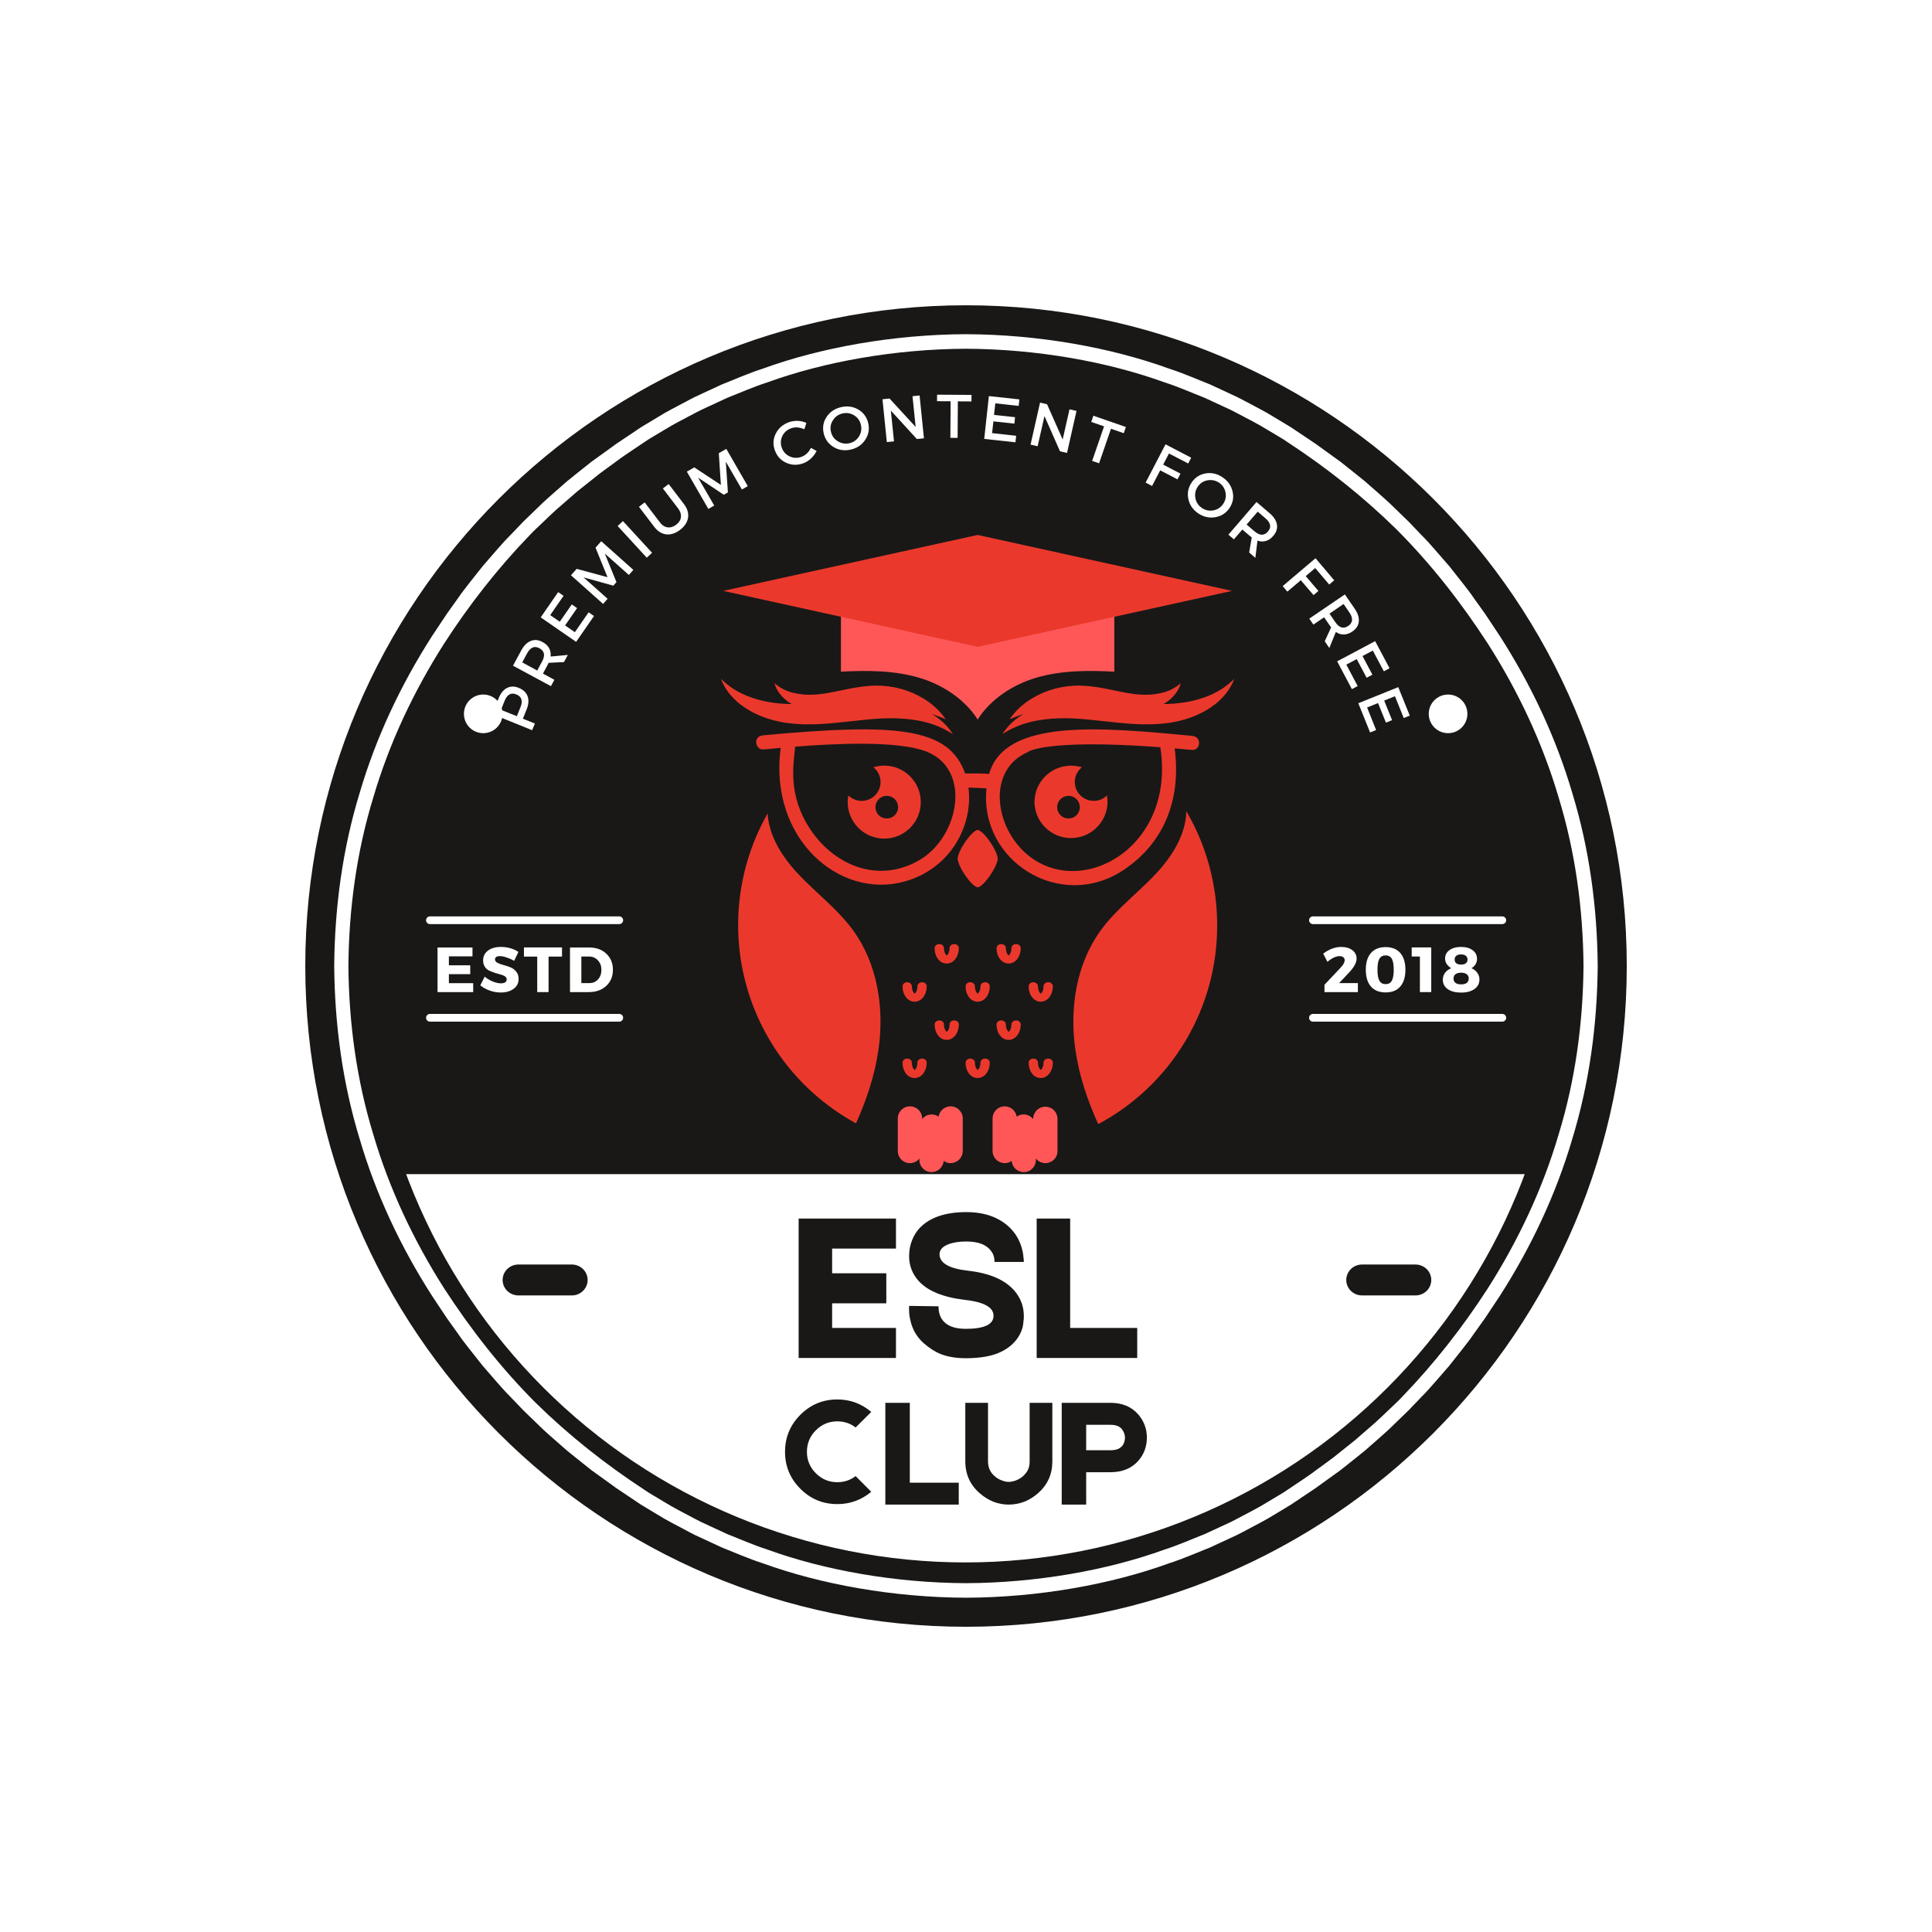 <svg xmlns="http://www.w3.org/2000/svg" xmlns:xlink="http://www.w3.org/1999/xlink" width="500" zoomAndPan="magnify" viewBox="0 0 375 375" height="500" preserveAspectRatio="xMidYMid meet" version="1.0"><defs><g/><clipPath id="e9d2bebcec"><path d="M 59.254 59.254 L 315.754 59.254 L 315.754 315.754 L 59.254 315.754 Z M 59.254 59.254 " clip-rule="nonzero"/></clipPath><clipPath id="40e08da5ec"><path d="M 64.867 64.867 L 310.117 64.867 L 310.117 310.117 L 64.867 310.117 Z M 64.867 64.867 " clip-rule="nonzero"/></clipPath><clipPath id="fa4b77abd1"><path d="M 71.516 227.895 L 303.266 227.895 L 303.266 303.266 L 71.516 303.266 Z M 71.516 227.895 " clip-rule="nonzero"/></clipPath><clipPath id="2baa1dbf75"><path d="M 90.047 134.809 L 97.547 134.809 L 97.547 142.309 L 90.047 142.309 Z M 90.047 134.809 " clip-rule="nonzero"/></clipPath><clipPath id="6c091b6fa2"><path d="M 277.32 134.809 L 284.82 134.809 L 284.82 142.309 L 277.32 142.309 Z M 277.32 134.809 " clip-rule="nonzero"/></clipPath><clipPath id="d78fbea1a0"><path d="M 139.879 131 L 185 131 L 185 143 L 139.879 143 Z M 139.879 131 " clip-rule="nonzero"/></clipPath><clipPath id="8861920b80"><path d="M 194 131 L 239.629 131 L 239.629 143 L 194 143 Z M 194 131 " clip-rule="nonzero"/></clipPath><clipPath id="f4d465a6c1"><path d="M 140 103.832 L 239.629 103.832 L 239.629 126 L 140 126 Z M 140 103.832 " clip-rule="nonzero"/></clipPath><clipPath id="dd29b31a42"><path d="M 174 214 L 187 214 L 187 227.582 L 174 227.582 Z M 174 214 " clip-rule="nonzero"/></clipPath><clipPath id="37fc9f4565"><path d="M 192 214 L 206 214 L 206 227.582 L 192 227.582 Z M 192 214 " clip-rule="nonzero"/></clipPath></defs><rect x="-37.5" width="450" fill="#ffffff" y="-37.5" height="450" fill-opacity="1"/><rect x="-37.5" width="450" fill="#ffffff" y="-37.5" height="450" fill-opacity="1"/><rect x="-37.5" width="450" fill="#ffffff" y="-37.5" height="450" fill-opacity="1"/><g clip-path="url(#e9d2bebcec)"><path fill="#191817" d="M 187.504 59.254 C 116.672 59.254 59.254 116.672 59.254 187.504 C 59.254 258.336 116.672 315.754 187.504 315.754 C 258.336 315.754 315.754 258.336 315.754 187.504 C 315.754 116.672 258.336 59.254 187.504 59.254 " fill-opacity="1" fill-rule="nonzero"/></g><g clip-path="url(#40e08da5ec)"><path fill="#ffffff" d="M 302.531 220.188 C 299.422 230.773 294.676 240.816 288.785 250.066 C 283.922 257.594 278.391 264.668 272.176 271.102 C 271.371 271.98 270.473 272.77 269.621 273.598 C 268.754 274.41 267.91 275.254 267.023 276.047 L 264.332 278.391 L 262.984 279.562 L 261.586 280.676 L 258.797 282.902 C 257.852 283.625 256.875 284.309 255.918 285.016 C 254.027 286.465 252.016 287.738 250.043 289.078 C 249.758 289.27 249.461 289.469 249.148 289.68 C 248.828 289.871 248.492 290.074 248.145 290.281 C 247.449 290.699 246.703 291.145 245.906 291.621 C 244.332 292.609 242.469 293.543 240.457 294.613 C 239.949 294.871 239.445 295.156 238.91 295.414 C 238.371 295.664 237.824 295.918 237.266 296.176 C 236.145 296.691 234.988 297.227 233.793 297.781 C 231.344 298.738 228.789 299.887 226 300.781 C 215 304.77 201.27 307.234 187.492 307.293 C 173.715 307.234 159.984 304.77 148.984 300.781 C 146.199 299.887 143.645 298.738 141.191 297.781 C 139.996 297.227 138.84 296.691 137.723 296.176 C 137.164 295.918 136.613 295.664 136.078 295.414 C 135.543 295.156 135.035 294.871 134.531 294.613 C 132.52 293.543 130.656 292.609 129.082 291.621 C 128.285 291.145 127.535 290.699 126.84 290.281 C 126.492 290.074 126.16 289.875 125.836 289.68 C 125.527 289.473 125.227 289.27 124.945 289.078 C 117.457 284.176 110.426 278.602 104.035 272.344 C 97.293 265.609 91.398 258.066 86.203 250.066 C 80.312 240.816 75.562 230.773 72.453 220.188 C 69.219 209.637 67.719 198.566 67.625 187.492 C 67.719 176.418 69.219 165.348 72.453 154.797 C 75.562 144.211 80.312 134.168 86.203 124.918 C 91.066 117.391 96.594 110.316 102.809 103.883 C 103.613 103.004 104.512 102.219 105.363 101.387 C 106.23 100.574 107.074 99.73 107.961 98.938 L 110.656 96.594 L 112 95.422 L 113.398 94.312 L 116.188 92.082 C 117.133 91.359 118.109 90.676 119.066 89.969 C 120.957 88.52 122.973 87.246 124.941 85.906 C 125.227 85.715 125.523 85.516 125.836 85.305 C 126.156 85.113 126.492 84.914 126.84 84.703 C 127.535 84.285 128.281 83.84 129.078 83.363 C 130.656 82.375 132.516 81.441 134.527 80.375 C 135.035 80.113 135.543 79.828 136.078 79.574 C 136.613 79.32 137.164 79.066 137.723 78.809 C 138.84 78.293 139.996 77.758 141.191 77.203 C 143.645 76.246 146.199 75.098 148.984 74.203 C 159.984 70.215 173.715 67.75 187.492 67.691 C 201.27 67.75 215 70.215 226 74.203 C 228.789 75.098 231.34 76.246 233.793 77.203 C 234.988 77.758 236.145 78.293 237.262 78.809 C 237.82 79.066 238.371 79.32 238.91 79.57 C 239.441 79.828 239.949 80.113 240.457 80.375 C 242.465 81.441 244.332 82.375 245.902 83.363 C 246.699 83.84 247.449 84.285 248.145 84.703 C 248.492 84.91 248.828 85.113 249.148 85.305 C 249.457 85.516 249.758 85.715 250.043 85.906 C 257.527 90.809 264.559 96.383 270.949 102.641 C 277.691 109.375 283.586 116.918 288.781 124.918 C 294.676 134.168 299.422 144.211 302.531 154.797 C 305.77 165.348 307.266 176.418 307.359 187.492 C 307.266 198.566 305.77 209.637 302.531 220.188 Z M 310.117 187.41 L 310.113 187.402 C 310.016 176.094 308.492 164.781 305.199 153.992 C 302.031 143.172 297.18 132.902 291.129 123.469 L 288.223 119.098 C 288.223 119.098 287.383 117.922 286.121 116.16 C 284.906 114.359 283.051 112.141 281.277 109.863 C 279.363 107.699 277.531 105.461 275.988 103.938 C 274.492 102.375 273.492 101.332 273.492 101.332 C 273.492 101.332 273.242 101.074 272.785 100.637 C 272.332 100.199 271.684 99.57 270.906 98.82 C 269.387 97.273 267.18 95.406 265.02 93.496 C 263.906 92.574 262.766 91.691 261.711 90.84 C 261.18 90.418 260.668 90.012 260.184 89.625 C 259.68 89.262 259.207 88.922 258.766 88.605 C 257.012 87.336 255.84 86.492 255.84 86.492 C 255.84 86.492 255.586 86.285 255.172 86.016 C 254.762 85.746 254.219 85.379 253.676 85.016 C 252.586 84.285 251.496 83.555 251.496 83.555 C 251.203 83.359 250.898 83.152 250.582 82.941 C 250.254 82.742 249.914 82.535 249.559 82.32 C 248.848 81.891 248.082 81.434 247.27 80.945 C 245.66 79.93 243.754 78.973 241.695 77.875 C 241.18 77.609 240.66 77.316 240.113 77.055 C 239.562 76.797 239 76.535 238.43 76.27 C 237.289 75.738 236.102 75.191 234.879 74.625 C 232.371 73.637 229.758 72.465 226.906 71.547 C 215.648 67.457 201.59 64.922 187.492 64.867 C 173.395 64.922 159.336 67.457 148.078 71.547 C 145.227 72.465 142.613 73.641 140.105 74.625 C 138.883 75.191 137.699 75.738 136.555 76.27 C 135.98 76.535 135.422 76.797 134.871 77.055 C 134.324 77.316 133.805 77.609 133.289 77.875 C 131.23 78.973 129.324 79.93 127.715 80.945 C 126.902 81.434 126.137 81.895 125.426 82.32 C 125.07 82.535 124.73 82.742 124.402 82.941 C 124.082 83.156 123.781 83.359 123.488 83.555 C 123.488 83.555 122.398 84.285 121.309 85.016 C 120.766 85.379 120.223 85.746 119.812 86.02 C 119.402 86.285 119.145 86.492 119.145 86.492 C 119.145 86.492 117.977 87.336 116.219 88.605 C 115.781 88.922 115.305 89.262 114.801 89.625 C 114.316 90.012 113.805 90.418 113.273 90.84 C 112.219 91.691 111.078 92.574 109.969 93.496 C 107.805 95.406 105.602 97.273 104.082 98.82 C 103.301 99.57 102.652 100.199 102.199 100.637 C 101.742 101.074 101.492 101.332 101.492 101.332 C 101.492 101.332 100.492 102.375 98.996 103.938 C 97.453 105.461 95.621 107.699 93.711 109.863 C 91.934 112.141 90.078 114.359 88.863 116.16 C 87.602 117.922 86.762 119.098 86.762 119.098 L 83.855 123.469 C 77.805 132.902 72.953 143.176 69.785 153.992 C 66.492 164.781 64.973 176.094 64.871 187.402 L 64.867 187.41 L 64.867 187.574 L 64.871 187.582 C 64.973 198.891 66.492 210.203 69.785 220.992 C 72.953 231.812 77.805 242.082 83.855 251.516 L 86.762 255.887 C 86.762 255.887 87.605 257.062 88.863 258.824 C 90.078 260.625 91.934 262.844 93.711 265.121 C 95.621 267.289 97.453 269.523 98.996 271.047 C 100.492 272.609 101.492 273.652 101.492 273.652 C 101.492 273.652 101.742 273.91 102.199 274.348 C 102.652 274.785 103.301 275.414 104.082 276.164 C 105.602 277.715 107.805 279.578 109.969 281.488 C 111.078 282.41 112.219 283.297 113.273 284.145 C 113.805 284.566 114.316 284.973 114.801 285.359 C 115.305 285.723 115.781 286.066 116.219 286.383 C 117.977 287.648 119.145 288.492 119.145 288.492 C 119.145 288.492 119.402 288.699 119.812 288.969 C 120.223 289.242 120.766 289.605 121.309 289.969 C 122.398 290.699 123.488 291.43 123.488 291.43 C 123.781 291.625 124.086 291.832 124.402 292.047 C 124.73 292.246 125.07 292.449 125.426 292.664 C 126.137 293.094 126.902 293.551 127.719 294.043 C 129.328 295.055 131.23 296.012 133.289 297.109 C 133.805 297.379 134.324 297.668 134.871 297.934 C 135.422 298.188 135.984 298.449 136.555 298.715 C 137.699 299.246 138.883 299.793 140.105 300.363 C 142.613 301.348 145.227 302.52 148.078 303.441 C 159.336 307.527 173.395 310.062 187.492 310.117 C 201.59 310.062 215.648 307.527 226.906 303.438 C 229.758 302.52 232.375 301.344 234.879 300.359 C 236.102 299.793 237.289 299.246 238.43 298.715 C 239.004 298.449 239.562 298.188 240.113 297.934 C 240.66 297.668 241.18 297.379 241.699 297.109 C 243.754 296.012 245.66 295.055 247.27 294.043 C 248.082 293.551 248.848 293.094 249.559 292.664 C 249.914 292.449 250.254 292.242 250.582 292.047 C 250.902 291.828 251.207 291.625 251.496 291.43 C 251.496 291.43 252.586 290.699 253.676 289.969 C 254.219 289.605 254.766 289.242 255.172 288.969 C 255.586 288.699 255.84 288.492 255.84 288.492 C 255.84 288.492 257.012 287.648 258.766 286.383 C 259.207 286.066 259.68 285.723 260.184 285.359 C 260.668 284.973 261.18 284.566 261.711 284.145 C 262.766 283.297 263.906 282.41 265.02 281.488 C 267.18 279.578 269.387 277.715 270.906 276.164 C 271.684 275.414 272.332 274.785 272.785 274.348 C 273.242 273.91 273.492 273.652 273.492 273.652 C 273.492 273.652 274.492 272.609 275.988 271.047 C 277.531 269.523 279.363 267.289 281.277 265.121 C 283.051 262.844 284.91 260.625 286.121 258.824 C 287.383 257.062 288.223 255.887 288.223 255.887 L 291.129 251.516 C 297.18 242.082 302.031 231.812 305.199 220.992 C 308.492 210.203 310.016 198.891 310.113 187.582 L 310.117 187.574 L 310.117 187.41 " fill-opacity="1" fill-rule="nonzero"/></g><g clip-path="url(#fa4b77abd1)"><path fill="#ffffff" d="M 303.266 187.391 C 303.266 189.285 303.219 191.18 303.125 193.074 C 303.031 194.969 302.891 196.859 302.707 198.746 C 302.52 200.633 302.289 202.516 302.012 204.391 C 301.73 206.27 301.406 208.137 301.039 209.996 C 300.668 211.855 300.254 213.707 299.793 215.547 C 299.332 217.383 298.824 219.211 298.273 221.027 C 297.723 222.84 297.129 224.641 296.492 226.426 C 295.852 228.211 295.168 229.98 294.445 231.734 C 293.719 233.484 292.949 235.219 292.141 236.934 C 291.328 238.648 290.477 240.34 289.582 242.012 C 288.688 243.684 287.754 245.336 286.777 246.961 C 285.805 248.586 284.789 250.191 283.734 251.766 C 282.684 253.344 281.59 254.895 280.461 256.418 C 279.332 257.941 278.164 259.434 276.961 260.898 C 275.758 262.367 274.52 263.801 273.246 265.207 C 271.973 266.613 270.668 267.984 269.324 269.324 C 267.984 270.668 266.613 271.973 265.207 273.246 C 263.801 274.52 262.367 275.758 260.898 276.961 C 259.434 278.164 257.938 279.332 256.418 280.461 C 254.895 281.59 253.344 282.684 251.766 283.734 C 250.191 284.789 248.586 285.805 246.961 286.777 C 245.336 287.754 243.684 288.688 242.012 289.582 C 240.34 290.477 238.648 291.328 236.934 292.141 C 235.219 292.949 233.484 293.719 231.734 294.445 C 229.98 295.168 228.211 295.852 226.426 296.492 C 224.641 297.129 222.84 297.723 221.027 298.273 C 219.211 298.824 217.383 299.332 215.547 299.793 C 213.707 300.254 211.855 300.668 209.996 301.039 C 208.137 301.406 206.27 301.73 204.391 302.012 C 202.516 302.289 200.633 302.52 198.746 302.707 C 196.859 302.891 194.969 303.031 193.074 303.125 C 191.18 303.219 189.285 303.266 187.391 303.266 C 185.492 303.266 183.598 303.219 181.703 303.125 C 179.809 303.031 177.918 302.891 176.031 302.707 C 174.145 302.52 172.262 302.289 170.387 302.012 C 168.512 301.73 166.645 301.406 164.785 301.039 C 162.922 300.668 161.074 300.254 159.234 299.793 C 157.395 299.332 155.566 298.824 153.754 298.273 C 151.938 297.723 150.137 297.129 148.352 296.492 C 146.566 295.852 144.797 295.168 143.047 294.445 C 141.293 293.719 139.562 292.949 137.848 292.141 C 136.133 291.328 134.438 290.477 132.766 289.582 C 131.094 288.688 129.445 287.754 127.816 286.777 C 126.191 285.805 124.59 284.789 123.012 283.734 C 121.438 282.684 119.887 281.59 118.363 280.461 C 116.84 279.332 115.344 278.164 113.879 276.961 C 112.414 275.758 110.977 274.52 109.574 273.246 C 108.168 271.973 106.793 270.668 105.453 269.324 C 104.113 267.984 102.805 266.613 101.531 265.207 C 100.258 263.801 99.02 262.367 97.816 260.898 C 96.613 259.434 95.449 257.938 94.316 256.418 C 93.188 254.895 92.098 253.344 91.043 251.766 C 89.988 250.191 88.977 248.586 88 246.961 C 87.023 245.336 86.09 243.684 85.195 242.012 C 84.305 240.34 83.449 238.648 82.641 236.934 C 81.828 235.219 81.062 233.484 80.336 231.734 C 79.609 229.98 78.926 228.211 78.289 226.426 C 77.648 224.641 77.055 222.84 76.504 221.027 C 75.953 219.211 75.449 217.383 74.988 215.547 C 74.527 213.707 74.109 211.855 73.742 209.996 C 73.371 208.137 73.047 206.27 72.77 204.391 C 72.492 202.516 72.258 200.633 72.074 198.746 C 71.887 196.859 71.746 194.969 71.652 193.074 C 71.562 191.18 71.516 189.285 71.516 187.391 C 71.516 185.492 71.562 183.598 71.652 181.703 C 71.746 179.809 71.887 177.918 72.074 176.031 C 72.258 174.145 72.492 172.262 72.77 170.387 C 73.047 168.512 73.371 166.645 73.742 164.785 C 74.109 162.922 74.527 161.074 74.988 159.234 C 75.449 157.395 75.953 155.566 76.504 153.754 C 77.055 151.938 77.648 150.137 78.289 148.352 C 78.926 146.566 79.609 144.797 80.336 143.047 C 81.062 141.293 81.828 139.562 82.641 137.848 C 83.449 136.133 84.305 134.438 85.195 132.766 C 86.09 131.094 87.027 129.445 88 127.816 C 88.977 126.191 89.988 124.59 91.043 123.012 C 92.098 121.438 93.188 119.887 94.316 118.363 C 95.449 116.84 96.613 115.344 97.816 113.879 C 99.02 112.414 100.258 110.977 101.531 109.574 C 102.805 108.168 104.113 106.793 105.453 105.453 C 106.793 104.113 108.168 102.805 109.574 101.531 C 110.977 100.258 112.414 99.02 113.879 97.816 C 115.344 96.613 116.84 95.449 118.363 94.316 C 119.887 93.188 121.438 92.098 123.012 91.043 C 124.59 89.988 126.191 88.977 127.816 88 C 129.445 87.027 131.094 86.09 132.766 85.195 C 134.438 84.305 136.133 83.449 137.848 82.641 C 139.562 81.828 141.293 81.062 143.047 80.336 C 144.797 79.609 146.566 78.926 148.352 78.289 C 150.137 77.648 151.938 77.055 153.754 76.504 C 155.566 75.953 157.395 75.449 159.234 74.988 C 161.074 74.527 162.922 74.109 164.785 73.742 C 166.645 73.371 168.512 73.047 170.387 72.77 C 172.262 72.492 174.145 72.258 176.031 72.074 C 177.918 71.887 179.809 71.746 181.703 71.652 C 183.598 71.562 185.492 71.516 187.391 71.516 C 189.285 71.516 191.18 71.562 193.074 71.652 C 194.969 71.746 196.859 71.887 198.746 72.074 C 200.633 72.258 202.516 72.492 204.391 72.77 C 206.27 73.047 208.137 73.371 209.996 73.742 C 211.855 74.109 213.707 74.527 215.547 74.988 C 217.383 75.449 219.211 75.953 221.027 76.504 C 222.84 77.055 224.641 77.648 226.426 78.289 C 228.211 78.926 229.98 79.609 231.734 80.336 C 233.484 81.062 235.219 81.828 236.934 82.641 C 238.648 83.449 240.34 84.305 242.012 85.195 C 243.684 86.09 245.336 87.027 246.961 88 C 248.586 88.977 250.191 89.988 251.766 91.043 C 253.344 92.098 254.895 93.188 256.418 94.316 C 257.938 95.449 259.434 96.613 260.898 97.816 C 262.367 99.02 263.801 100.258 265.207 101.531 C 266.613 102.805 267.984 104.113 269.324 105.453 C 270.668 106.793 271.973 108.168 273.246 109.574 C 274.52 110.977 275.758 112.414 276.961 113.879 C 278.164 115.344 279.332 116.84 280.461 118.363 C 281.59 119.887 282.684 121.438 283.734 123.012 C 284.789 124.59 285.805 126.191 286.777 127.816 C 287.754 129.445 288.688 131.094 289.582 132.766 C 290.477 134.438 291.328 136.133 292.141 137.848 C 292.949 139.562 293.719 141.293 294.445 143.047 C 295.168 144.797 295.852 146.566 296.492 148.352 C 297.129 150.137 297.723 151.938 298.273 153.754 C 298.824 155.566 299.332 157.395 299.793 159.234 C 300.254 161.074 300.668 162.922 301.039 164.785 C 301.406 166.645 301.73 168.512 302.012 170.387 C 302.289 172.262 302.52 174.145 302.707 176.031 C 302.891 177.918 303.031 179.809 303.125 181.703 C 303.219 183.598 303.266 185.492 303.266 187.391 Z M 303.266 187.391 " fill-opacity="1" fill-rule="nonzero"/></g><g clip-path="url(#2baa1dbf75)"><path fill="#ffffff" d="M 93.797 134.809 C 91.723 134.809 90.047 136.488 90.047 138.559 C 90.047 140.629 91.723 142.309 93.797 142.309 C 95.867 142.309 97.547 140.629 97.547 138.559 C 97.547 136.488 95.867 134.809 93.797 134.809 " fill-opacity="1" fill-rule="nonzero"/></g><g clip-path="url(#6c091b6fa2)"><path fill="#ffffff" d="M 281.07 134.809 C 279 134.809 277.32 136.488 277.32 138.559 C 277.32 140.629 279 142.309 281.07 142.309 C 283.141 142.309 284.82 140.629 284.82 138.559 C 284.82 136.488 283.141 134.809 281.07 134.809 " fill-opacity="1" fill-rule="nonzero"/></g><g fill="#ffffff" fill-opacity="1"><g transform="translate(102.883, 142.75)"><g><path d="M -7.344 -4.156 L -6.094 -7.234 C -5.695 -8.211 -5.156 -8.875 -4.469 -9.219 C -3.789 -9.57 -3.031 -9.578 -2.188 -9.234 C -1.312 -8.879 -0.738 -8.332 -0.469 -7.594 C -0.207 -6.863 -0.273 -6.008 -0.672 -5.031 L -1.391 -3.25 L 0.938 -2.312 L 0.406 -1.016 Z M -5.641 -4.969 L -2.562 -3.734 L -1.859 -5.484 C -1.359 -6.723 -1.629 -7.551 -2.672 -7.969 C -3.68 -8.375 -4.438 -7.957 -4.938 -6.719 Z M -5.641 -4.969 "/></g></g></g><g fill="#ffffff" fill-opacity="1"><g transform="translate(106.417, 134.151)"><g><path d="M 3.047 -5.641 L 0.078 -5.5 C 0.047 -5.414 -0.008 -5.301 -0.094 -5.156 L -1.031 -3.406 L 1.188 -2.203 L 0.516 -0.969 L -6.844 -4.938 L -5.234 -7.922 C -4.723 -8.859 -4.102 -9.469 -3.375 -9.75 C -2.656 -10.039 -1.898 -9.969 -1.109 -9.531 C -0.516 -9.219 -0.086 -8.816 0.172 -8.328 C 0.43 -7.848 0.523 -7.312 0.453 -6.719 L 3.797 -7.031 Z M -2.141 -4 L -1.203 -5.75 C -0.555 -6.938 -0.727 -7.797 -1.719 -8.328 C -2.664 -8.848 -3.461 -8.516 -4.109 -7.328 L -5.047 -5.578 Z M -2.141 -4 "/></g></g></g><g fill="#ffffff" fill-opacity="1"><g transform="translate(111.202, 125.489)"><g><path d="M -1.812 -9.844 L -4.406 -6.094 L -2.547 -4.812 L -0.219 -8.172 L 0.812 -7.453 L -1.516 -4.094 L 0.375 -2.781 L 3.047 -6.641 L 4.094 -5.922 L 0.625 -0.906 L -6.25 -5.656 L -2.859 -10.562 Z M -1.812 -9.844 "/></g></g></g><g fill="#ffffff" fill-opacity="1"><g transform="translate(116.326, 118.036)"><g><path d="M 6.609 -7.422 L 5.734 -6.438 L 1.062 -10.594 L 3.328 -5.047 L 2.719 -4.359 L -3.062 -5.969 L 1.609 -1.812 L 0.734 -0.812 L -5.5 -6.375 L -4.391 -7.625 L 1.594 -6 L -0.734 -11.734 L 0.375 -12.984 Z M 6.609 -7.422 "/></g></g></g><g fill="#ffffff" fill-opacity="1"><g transform="translate(124.726, 108.985)"><g><path d="M 1.844 -1.688 L 0.812 -0.734 L -4.844 -6.891 L -3.812 -7.844 Z M 1.844 -1.688 "/></g></g></g><g fill="#ffffff" fill-opacity="1"><g transform="translate(128.349, 105.575)"><g><path d="M 1.438 -11.625 L 4.406 -7.734 C 5.07 -6.867 5.336 -5.988 5.203 -5.094 C 5.066 -4.207 4.551 -3.422 3.656 -2.734 C 2.758 -2.047 1.863 -1.754 0.969 -1.859 C 0.082 -1.961 -0.691 -2.445 -1.359 -3.312 L -4.328 -7.203 L -3.219 -8.062 L -0.25 -4.172 C 0.176 -3.609 0.672 -3.289 1.234 -3.219 C 1.797 -3.145 2.352 -3.316 2.906 -3.734 C 3.445 -4.148 3.75 -4.633 3.812 -5.188 C 3.883 -5.75 3.707 -6.312 3.281 -6.875 L 0.312 -10.766 Z M 1.438 -11.625 "/></g></g></g><g fill="#ffffff" fill-opacity="1"><g transform="translate(136.535, 99.326)"><g><path d="M 8.609 -4.969 L 7.469 -4.312 L 4.344 -9.719 L 4.75 -3.75 L 3.953 -3.297 L -1.031 -6.609 L 2.094 -1.203 L 0.953 -0.547 L -3.219 -7.781 L -1.781 -8.609 L 3.391 -5.203 L 2.984 -11.359 L 4.438 -12.203 Z M 8.609 -4.969 "/></g></g></g><g fill="#ffffff" fill-opacity="1"><g transform="translate(147.366, 93.369)"><g/></g></g><g fill="#ffffff" fill-opacity="1"><g transform="translate(151.427, 91.471)"><g><path d="M 1.688 -9.516 C 2.25 -9.711 2.828 -9.801 3.422 -9.781 C 4.016 -9.758 4.57 -9.625 5.094 -9.375 L 4.688 -8.141 C 4.289 -8.336 3.863 -8.457 3.406 -8.5 C 2.957 -8.539 2.535 -8.488 2.141 -8.344 C 1.348 -8.062 0.773 -7.555 0.422 -6.828 C 0.078 -6.109 0.039 -5.359 0.312 -4.578 C 0.594 -3.797 1.098 -3.234 1.828 -2.891 C 2.566 -2.547 3.332 -2.516 4.125 -2.797 C 4.938 -3.086 5.551 -3.672 5.969 -4.547 L 7.078 -3.938 C 6.805 -3.395 6.441 -2.91 5.984 -2.484 C 5.535 -2.055 5.035 -1.742 4.484 -1.547 C 3.328 -1.129 2.219 -1.164 1.156 -1.656 C 0.094 -2.145 -0.633 -2.953 -1.031 -4.078 C -1.438 -5.203 -1.375 -6.285 -0.844 -7.328 C -0.312 -8.367 0.531 -9.098 1.688 -9.516 Z M 1.688 -9.516 "/></g></g></g><g fill="#ffffff" fill-opacity="1"><g transform="translate(160.428, 88.276)"><g><path d="M 0.016 -7.359 C 0.672 -8.336 1.609 -8.969 2.828 -9.25 C 4.047 -9.531 5.16 -9.375 6.172 -8.781 C 7.18 -8.188 7.82 -7.305 8.094 -6.141 C 8.363 -4.984 8.172 -3.91 7.516 -2.922 C 6.867 -1.93 5.938 -1.297 4.719 -1.016 C 3.5 -0.734 2.383 -0.895 1.375 -1.5 C 0.363 -2.113 -0.273 -3 -0.547 -4.156 C -0.816 -5.32 -0.629 -6.391 0.016 -7.359 Z M 3.125 -8.031 C 2.32 -7.844 1.695 -7.406 1.25 -6.719 C 0.801 -6.031 0.672 -5.281 0.859 -4.469 C 1.047 -3.664 1.488 -3.051 2.188 -2.625 C 2.895 -2.195 3.648 -2.07 4.453 -2.25 C 5.254 -2.438 5.867 -2.875 6.297 -3.562 C 6.734 -4.258 6.859 -5.008 6.672 -5.812 C 6.484 -6.625 6.047 -7.238 5.359 -7.656 C 4.672 -8.082 3.926 -8.207 3.125 -8.031 Z M 3.125 -8.031 "/></g></g></g><g fill="#ffffff" fill-opacity="1"><g transform="translate(171.039, 85.918)"><g><path d="M 8.297 -0.844 L 6.922 -0.703 L 1.875 -6.219 L 2.484 -0.25 L 1.094 -0.109 L 0.25 -8.422 L 1.625 -8.562 L 6.688 -3.047 L 6.078 -9.016 L 7.453 -9.156 Z M 8.297 -0.844 "/></g></g></g><g fill="#ffffff" fill-opacity="1"><g transform="translate(181.717, 84.965)"><g><path d="M 6.844 -7.047 L 4.203 -7.062 L 4.156 0.031 L 2.75 0.016 L 2.797 -7.078 L 0.156 -7.094 L 0.172 -8.359 L 6.859 -8.312 Z M 6.844 -7.047 "/></g></g></g><g fill="#ffffff" fill-opacity="1"><g transform="translate(189.941, 85.069)"><g><path d="M 7.781 -6.281 L 3.25 -6.781 L 3 -4.531 L 7.078 -4.094 L 6.953 -2.844 L 2.875 -3.281 L 2.625 -1 L 7.297 -0.484 L 7.156 0.781 L 1.094 0.125 L 2 -8.188 L 7.922 -7.547 Z M 7.781 -6.281 "/></g></g></g><g fill="#ffffff" fill-opacity="1"><g transform="translate(198.966, 86.071)"><g><path d="M 8.141 1.844 L 6.781 1.531 L 3.766 -5.312 L 2.438 0.547 L 1.062 0.234 L 2.906 -7.922 L 4.266 -7.609 L 7.297 -0.766 L 8.625 -6.625 L 9.984 -6.312 Z M 8.141 1.844 "/></g></g></g><g fill="#ffffff" fill-opacity="1"><g transform="translate(209.392, 88.568)"><g><path d="M 8.734 -4.484 L 6.25 -5.344 L 3.938 1.359 L 2.594 0.891 L 4.906 -5.812 L 2.422 -6.672 L 2.828 -7.875 L 9.141 -5.688 Z M 8.734 -4.484 "/></g></g></g><g fill="#ffffff" fill-opacity="1"><g transform="translate(217.239, 91.402)"><g/></g></g><g fill="#ffffff" fill-opacity="1"><g transform="translate(221.397, 93.168)"><g><path d="M 9.234 -3.203 L 5.5 -5.141 L 4.375 -2.984 L 7.734 -1.234 L 7.156 -0.125 L 3.797 -1.875 L 2.219 1.156 L 0.969 0.5 L 4.828 -6.922 L 9.812 -4.328 Z M 9.234 -3.203 "/></g></g></g><g fill="#ffffff" fill-opacity="1"><g transform="translate(228.616, 96.918)"><g><path d="M 5.391 -5.031 C 6.547 -5.227 7.641 -4.977 8.672 -4.281 C 9.711 -3.582 10.363 -2.66 10.625 -1.516 C 10.895 -0.367 10.695 0.695 10.031 1.688 C 9.363 2.676 8.445 3.27 7.281 3.469 C 6.113 3.676 5.008 3.43 3.969 2.734 C 2.938 2.035 2.297 1.113 2.047 -0.031 C 1.797 -1.188 2.004 -2.258 2.672 -3.25 C 3.336 -4.238 4.242 -4.832 5.391 -5.031 Z M 8 -3.234 C 7.312 -3.68 6.562 -3.832 5.75 -3.688 C 4.945 -3.539 4.316 -3.125 3.859 -2.438 C 3.398 -1.75 3.254 -1 3.422 -0.188 C 3.586 0.613 4.008 1.238 4.688 1.688 C 5.375 2.145 6.117 2.297 6.922 2.141 C 7.723 1.984 8.352 1.562 8.812 0.875 C 9.27 0.188 9.414 -0.551 9.25 -1.344 C 9.094 -2.145 8.676 -2.773 8 -3.234 Z M 8 -3.234 "/></g></g></g><g fill="#ffffff" fill-opacity="1"><g transform="translate(237.605, 103.064)"><g><path d="M 4.859 4.172 L 5.359 1.25 C 5.285 1.207 5.18 1.129 5.047 1.016 L 3.531 -0.281 L 1.891 1.625 L 0.828 0.719 L 6.281 -5.625 L 8.859 -3.422 C 9.672 -2.723 10.133 -1.988 10.25 -1.219 C 10.363 -0.457 10.125 0.266 9.531 0.953 C 9.102 1.461 8.625 1.789 8.094 1.938 C 7.562 2.094 7.02 2.07 6.469 1.875 L 6.062 5.219 Z M 4.359 -1.25 L 5.875 0.047 C 6.895 0.93 7.77 0.953 8.5 0.109 C 9.207 -0.711 9.051 -1.566 8.031 -2.453 L 6.516 -3.75 Z M 4.359 -1.25 "/></g></g></g><g fill="#ffffff" fill-opacity="1"><g transform="translate(245.085, 109.724)"><g/></g></g><g fill="#ffffff" fill-opacity="1"><g transform="translate(248.266, 112.931)"><g><path d="M 9.734 0.531 L 7.016 -2.672 L 5.172 -1.109 L 7.641 1.781 L 6.688 2.578 L 4.219 -0.312 L 1.609 1.906 L 0.703 0.828 L 7.078 -4.578 L 10.703 -0.297 Z M 9.734 0.531 "/></g></g></g><g fill="#ffffff" fill-opacity="1"><g transform="translate(253.523, 119.171)"><g><path d="M 3.609 5.297 L 4.844 2.609 C 4.781 2.535 4.703 2.426 4.609 2.281 L 3.484 0.641 L 1.406 2.062 L 0.609 0.906 L 7.516 -3.797 L 9.438 -1 C 10.039 -0.113 10.301 0.711 10.219 1.484 C 10.133 2.254 9.719 2.895 8.969 3.406 C 8.414 3.781 7.863 3.973 7.312 3.984 C 6.758 3.992 6.242 3.828 5.766 3.484 L 4.5 6.609 Z M 4.531 -0.062 L 5.656 1.578 C 6.414 2.703 7.258 2.945 8.188 2.312 C 9.082 1.695 9.148 0.828 8.391 -0.297 L 7.266 -1.938 Z M 4.531 -0.062 "/></g></g></g><g fill="#ffffff" fill-opacity="1"><g transform="translate(259.025, 127.397)"><g><path d="M 9.578 2.906 L 7.438 -1.125 L 5.438 -0.062 L 7.359 3.562 L 6.234 4.156 L 4.312 0.531 L 2.297 1.609 L 4.5 5.766 L 3.375 6.359 L 0.516 0.969 L 7.891 -2.953 L 10.688 2.312 Z M 9.578 2.906 "/></g></g></g><g fill="#ffffff" fill-opacity="1"><g transform="translate(263.245, 135.48)"><g><path d="M 9.219 3.891 L 7.516 -0.344 L 5.422 0.5 L 6.953 4.297 L 5.766 4.781 L 4.234 0.984 L 2.109 1.844 L 3.859 6.219 L 2.688 6.688 L 0.406 1.016 L 8.156 -2.109 L 10.391 3.422 Z M 9.219 3.891 "/></g></g></g><g fill="#191817" fill-opacity="1"><g transform="translate(153.765, 263.582)"><g><path d="M 7.75 -10.609 L 7.75 -5.828 L 20.141 -5.828 L 20.141 0 L 1.25 0 L 1.25 -27.062 L 20.141 -27.062 L 20.141 -21.234 L 7.75 -21.234 L 7.75 -16.438 L 18.266 -16.438 L 18.266 -10.609 Z M 7.75 -10.609 "/></g></g></g><g fill="#191817" fill-opacity="1"><g transform="translate(175.16, 263.582)"><g><path d="M 12.281 0.047 C 10.445 0.047 8.836 -0.219 7.453 -0.75 C 6.336 -1.195 5.195 -1.93 4.031 -2.953 C 2.707 -4.172 1.863 -5.688 1.5 -7.5 C 1.363 -8.07 1.297 -8.648 1.297 -9.234 C 1.266 -9.43 1.266 -9.629 1.297 -9.828 L 1.297 -10.109 L 7 -10.031 L 7 -10.078 C 7 -9.047 7.219 -8.195 7.656 -7.531 C 8.488 -6.281 10.031 -5.656 12.281 -5.656 C 15.883 -5.656 17.688 -6.504 17.688 -8.203 C 17.688 -9.836 15.828 -10.863 12.109 -11.281 C 9.973 -11.531 8.145 -11.973 6.625 -12.609 C 5.207 -13.191 4.051 -13.969 3.156 -14.938 C 1.914 -16.332 1.297 -17.941 1.297 -19.766 C 1.297 -20.91 1.504 -21.984 1.922 -22.984 C 2.223 -23.723 2.633 -24.398 3.156 -25.016 C 5.102 -27.211 8.188 -28.312 12.406 -28.312 C 14.926 -28.312 17.062 -27.812 18.812 -26.812 C 20.145 -26.062 21.227 -25.062 22.062 -23.812 C 22.676 -22.863 23.109 -21.781 23.359 -20.562 C 23.43 -20.145 23.484 -19.727 23.516 -19.312 C 23.547 -19.176 23.562 -19.035 23.562 -18.891 L 23.562 -18.641 L 17.859 -18.641 L 17.859 -18.609 C 17.891 -19.441 17.68 -20.148 17.234 -20.734 C 16.348 -21.984 14.738 -22.609 12.406 -22.609 C 10.988 -22.609 9.82 -22.426 8.906 -22.062 C 7.77 -21.613 7.203 -20.973 7.203 -20.141 C 7.203 -18.422 9.047 -17.352 12.734 -16.938 C 16.898 -16.469 19.898 -15.176 21.734 -13.062 C 22.953 -11.625 23.562 -10.004 23.562 -8.203 L 23.562 -7.828 C 23.562 -7.66 23.547 -7.492 23.516 -7.328 C 23.484 -6.879 23.43 -6.461 23.359 -6.078 C 23.078 -4.961 22.547 -3.977 21.766 -3.125 C 20.848 -2.094 19.613 -1.301 18.062 -0.75 C 16.508 -0.219 14.582 0.047 12.281 0.047 Z M 12.281 0.047 "/></g></g></g><g fill="#191817" fill-opacity="1"><g transform="translate(199.968, 263.582)"><g><path d="M 7.75 -5.828 L 20.766 -5.828 L 20.766 0 L 1.25 0 L 1.25 -27.062 L 7.75 -27.062 Z M 7.75 -5.828 "/></g></g></g><g fill="#191817" fill-opacity="1"><g transform="translate(151.468, 292.039)"><g><path d="M 17.641 -2.484 C 15.723 -0.891 13.531 -0.094 11.062 -0.094 C 8.258 -0.094 5.867 -1.082 3.891 -3.062 C 1.898 -5.051 0.906 -7.441 0.906 -10.234 C 0.906 -13.047 1.898 -15.445 3.891 -17.438 C 5.867 -19.414 8.258 -20.406 11.062 -20.406 C 13.551 -20.406 15.742 -19.598 17.641 -17.984 L 14.609 -14.969 C 13.578 -15.758 12.395 -16.156 11.062 -16.156 C 9.438 -16.156 8.047 -15.578 6.891 -14.422 C 5.734 -13.273 5.156 -11.879 5.156 -10.234 C 5.156 -8.617 5.734 -7.234 6.891 -6.078 C 8.047 -4.922 9.438 -4.344 11.062 -4.344 C 12.395 -4.344 13.578 -4.738 14.609 -5.531 Z M 17.641 -2.484 "/></g></g></g><g fill="#191817" fill-opacity="1"><g transform="translate(170.938, 292.039)"><g><path d="M 5.656 -4.25 L 15.156 -4.25 L 15.156 0 L 0.906 0 L 0.906 -19.75 L 5.656 -19.75 Z M 5.656 -4.25 "/></g></g></g><g fill="#191817" fill-opacity="1"><g transform="translate(186.46, 292.039)"><g><path d="M 13.391 -19.75 L 17.797 -19.75 L 17.797 -8.359 C 17.797 -5.879 16.863 -3.82 15 -2.188 C 13.32 -0.727 11.43 0 9.328 0 C 7.297 0 5.453 -0.707 3.797 -2.125 C 1.867 -3.75 0.906 -5.844 0.906 -8.406 L 0.906 -19.75 L 5.312 -19.75 L 5.312 -8.406 C 5.312 -7.195 5.75 -6.227 6.625 -5.5 C 7.031 -5.133 7.504 -4.859 8.047 -4.672 C 8.516 -4.492 8.941 -4.406 9.328 -4.406 C 9.691 -4.406 10.145 -4.492 10.688 -4.672 C 11.301 -4.922 11.781 -5.207 12.125 -5.531 C 12.562 -5.938 12.875 -6.344 13.062 -6.75 C 13.281 -7.188 13.391 -7.723 13.391 -8.359 Z M 13.391 -19.75 "/></g></g></g><g fill="#191817" fill-opacity="1"><g transform="translate(205.171, 292.039)"><g><path d="M 10.391 -19.75 C 12.641 -19.75 14.422 -19.008 15.734 -17.531 C 16.867 -16.227 17.438 -14.719 17.438 -13 C 17.438 -11.32 16.91 -9.852 15.859 -8.594 C 14.535 -7.051 12.691 -6.281 10.328 -6.281 L 5.656 -6.281 L 5.656 0 L 0.906 0 L 0.906 -19.75 Z M 12.609 -11.328 C 12.805 -11.566 12.957 -11.852 13.062 -12.188 C 13.145 -12.469 13.188 -12.738 13.188 -13 C 13.188 -13.258 13.133 -13.539 13.031 -13.844 C 12.906 -14.176 12.742 -14.461 12.547 -14.703 C 12.078 -15.223 11.359 -15.484 10.391 -15.484 L 5.656 -15.484 L 5.656 -10.547 L 10.328 -10.547 C 10.953 -10.547 11.477 -10.633 11.906 -10.812 C 12.188 -10.977 12.422 -11.148 12.609 -11.328 Z M 12.609 -11.328 "/></g></g></g><g fill="#ffffff" fill-opacity="1"><g transform="translate(84.067, 192.566)"><g><path d="M 7.641 -6.938 L 3.062 -6.938 L 3.062 -5.203 L 7.203 -5.203 L 7.203 -3.484 L 3.062 -3.484 L 3.062 -1.734 L 7.781 -1.734 L 7.781 0 L 0.859 0 L 0.859 -8.656 L 7.641 -8.656 Z M 7.641 -6.938 "/></g></g></g><g fill="#ffffff" fill-opacity="1"><g transform="translate(93.021, 192.566)"><g><path d="M 4.188 -8.766 C 5.488 -8.766 6.629 -8.441 7.609 -7.797 L 6.781 -6.078 C 6.32 -6.336 5.832 -6.551 5.312 -6.719 C 4.801 -6.895 4.367 -6.984 4.016 -6.984 C 3.379 -6.984 3.062 -6.77 3.062 -6.344 C 3.062 -6.07 3.219 -5.852 3.531 -5.688 C 3.844 -5.52 4.223 -5.379 4.672 -5.266 C 5.117 -5.148 5.566 -5.004 6.016 -4.828 C 6.461 -4.66 6.844 -4.383 7.156 -4 C 7.477 -3.625 7.641 -3.148 7.641 -2.578 C 7.641 -1.742 7.312 -1.094 6.656 -0.625 C 6.008 -0.156 5.18 0.078 4.172 0.078 C 3.453 0.078 2.738 -0.047 2.031 -0.297 C 1.332 -0.547 0.723 -0.883 0.203 -1.312 L 1.062 -3 C 1.5 -2.625 2.016 -2.312 2.609 -2.062 C 3.203 -1.82 3.727 -1.703 4.188 -1.703 C 4.551 -1.703 4.832 -1.766 5.031 -1.891 C 5.227 -2.023 5.328 -2.219 5.328 -2.469 C 5.328 -2.707 5.211 -2.906 4.984 -3.062 C 4.754 -3.219 4.469 -3.336 4.125 -3.422 C 3.789 -3.504 3.426 -3.609 3.031 -3.734 C 2.633 -3.867 2.266 -4.016 1.922 -4.172 C 1.586 -4.328 1.305 -4.578 1.078 -4.922 C 0.859 -5.266 0.75 -5.676 0.75 -6.156 C 0.75 -6.945 1.062 -7.578 1.688 -8.047 C 2.32 -8.523 3.156 -8.766 4.188 -8.766 Z M 4.188 -8.766 "/></g></g></g><g fill="#ffffff" fill-opacity="1"><g transform="translate(101.603, 192.566)"><g><path d="M 7.484 -6.891 L 4.875 -6.891 L 4.875 0 L 2.672 0 L 2.672 -6.891 L 0.094 -6.891 L 0.094 -8.672 L 7.484 -8.672 Z M 7.484 -6.891 "/></g></g></g><g fill="#ffffff" fill-opacity="1"><g transform="translate(109.778, 192.566)"><g><path d="M 0.859 -8.656 L 4.594 -8.656 C 5.957 -8.656 7.062 -8.254 7.906 -7.453 C 8.758 -6.66 9.188 -5.617 9.188 -4.328 C 9.188 -3.047 8.754 -2.004 7.891 -1.203 C 7.023 -0.398 5.895 0 4.5 0 L 0.859 0 Z M 3.062 -6.906 L 3.062 -1.75 L 4.641 -1.75 C 5.316 -1.75 5.867 -1.988 6.297 -2.469 C 6.734 -2.945 6.953 -3.562 6.953 -4.312 C 6.953 -5.07 6.723 -5.691 6.266 -6.172 C 5.816 -6.66 5.242 -6.906 4.547 -6.906 Z M 3.062 -6.906 "/></g></g></g><g fill="#ffffff" fill-opacity="1"><g transform="translate(256.564, 192.566)"><g><path d="M 3.781 -8.766 C 4.656 -8.766 5.367 -8.555 5.922 -8.141 C 6.473 -7.723 6.75 -7.176 6.75 -6.5 C 6.75 -5.688 6.203 -4.723 5.109 -3.609 L 3.359 -1.75 L 7 -1.75 L 7 0 L 0.516 0 L 0.516 -1.422 L 3.609 -4.703 C 4.16 -5.273 4.438 -5.77 4.438 -6.188 C 4.438 -6.438 4.348 -6.629 4.172 -6.766 C 4.004 -6.91 3.77 -6.984 3.469 -6.984 C 2.75 -6.984 1.957 -6.613 1.094 -5.875 L 0.266 -7.469 C 1.422 -8.332 2.594 -8.766 3.781 -8.766 Z M 3.781 -8.766 "/></g></g></g><g fill="#ffffff" fill-opacity="1"><g transform="translate(264.602, 192.566)"><g><path d="M 4.359 -8.734 C 5.586 -8.734 6.531 -8.352 7.188 -7.594 C 7.852 -6.832 8.188 -5.75 8.188 -4.344 C 8.188 -2.926 7.852 -1.836 7.188 -1.078 C 6.531 -0.316 5.586 0.062 4.359 0.062 C 3.117 0.062 2.164 -0.316 1.5 -1.078 C 0.832 -1.836 0.5 -2.926 0.5 -4.344 C 0.5 -5.75 0.832 -6.832 1.5 -7.594 C 2.164 -8.352 3.117 -8.734 4.359 -8.734 Z M 4.359 -7.125 C 3.797 -7.125 3.391 -6.906 3.141 -6.469 C 2.891 -6.039 2.766 -5.332 2.766 -4.344 C 2.766 -3.352 2.891 -2.641 3.141 -2.203 C 3.391 -1.766 3.797 -1.547 4.359 -1.547 C 4.898 -1.547 5.297 -1.766 5.547 -2.203 C 5.797 -2.648 5.922 -3.363 5.922 -4.344 C 5.922 -5.32 5.797 -6.031 5.547 -6.469 C 5.297 -6.906 4.898 -7.125 4.359 -7.125 Z M 4.359 -7.125 "/></g></g></g><g fill="#ffffff" fill-opacity="1"><g transform="translate(273.915, 192.566)"><g><path d="M 3.891 0 L 1.688 0 L 1.688 -6.906 L 0.094 -6.906 L 0.094 -8.672 L 3.891 -8.672 Z M 3.891 0 "/></g></g></g><g fill="#ffffff" fill-opacity="1"><g transform="translate(279.628, 192.566)"><g><path d="M 3.953 -8.766 C 4.91 -8.766 5.664 -8.551 6.219 -8.125 C 6.781 -7.707 7.062 -7.145 7.062 -6.438 C 7.062 -6.051 6.961 -5.703 6.766 -5.391 C 6.578 -5.078 6.316 -4.828 5.984 -4.641 C 6.453 -4.441 6.828 -4.145 7.109 -3.75 C 7.391 -3.363 7.531 -2.93 7.531 -2.453 C 7.531 -1.672 7.207 -1.051 6.562 -0.594 C 5.914 -0.133 5.051 0.094 3.969 0.094 C 2.883 0.094 2.02 -0.129 1.375 -0.578 C 0.738 -1.035 0.422 -1.645 0.422 -2.406 C 0.422 -2.906 0.566 -3.352 0.859 -3.75 C 1.16 -4.145 1.562 -4.441 2.062 -4.641 C 1.695 -4.848 1.406 -5.113 1.188 -5.438 C 0.969 -5.77 0.859 -6.125 0.859 -6.5 C 0.859 -7.188 1.141 -7.734 1.703 -8.141 C 2.266 -8.555 3.016 -8.766 3.953 -8.766 Z M 4.891 -7.047 C 4.68 -7.223 4.375 -7.312 3.969 -7.312 C 3.562 -7.312 3.25 -7.223 3.031 -7.047 C 2.82 -6.879 2.719 -6.633 2.719 -6.312 C 2.719 -6 2.82 -5.758 3.031 -5.594 C 3.25 -5.426 3.562 -5.344 3.969 -5.344 C 4.375 -5.344 4.68 -5.426 4.891 -5.594 C 5.109 -5.758 5.219 -6 5.219 -6.312 C 5.219 -6.633 5.109 -6.879 4.891 -7.047 Z M 5.062 -3.469 C 4.812 -3.664 4.445 -3.766 3.969 -3.766 C 3.488 -3.766 3.125 -3.664 2.875 -3.469 C 2.625 -3.281 2.5 -3.004 2.5 -2.641 C 2.5 -2.273 2.625 -1.992 2.875 -1.797 C 3.125 -1.598 3.488 -1.5 3.969 -1.5 C 4.445 -1.5 4.812 -1.594 5.062 -1.781 C 5.32 -1.977 5.453 -2.266 5.453 -2.641 C 5.453 -3.004 5.32 -3.281 5.062 -3.469 Z M 5.062 -3.469 "/></g></g></g><path stroke-linecap="round" transform="matrix(0.756, 0, 0, 0.75, 254.093, 196.801)" fill="none" stroke-linejoin="miter" d="M 0.998 1 L 49.598 1 " stroke="#ffffff" stroke-width="2" stroke-opacity="1" stroke-miterlimit="4"/><path stroke-linecap="round" transform="matrix(0.756, 0, 0, 0.75, 254.093, 177.866)" fill="none" stroke-linejoin="miter" d="M 0.998 1.002 L 49.598 1.002 " stroke="#ffffff" stroke-width="2" stroke-opacity="1" stroke-miterlimit="4"/><path stroke-linecap="round" transform="matrix(0.756, 0, 0, 0.75, 82.697, 196.801)" fill="none" stroke-linejoin="miter" d="M 1.001 1 L 49.6 1 " stroke="#ffffff" stroke-width="2" stroke-opacity="1" stroke-miterlimit="4"/><path stroke-linecap="round" transform="matrix(0.756, 0, 0, 0.75, 82.697, 177.866)" fill="none" stroke-linejoin="miter" d="M 1.001 1.002 L 49.6 1.002 " stroke="#ffffff" stroke-width="2" stroke-opacity="1" stroke-miterlimit="4"/><path stroke-linecap="round" transform="matrix(0.767, 0, 0, 0.75, 97.556, 245.441)" fill="none" stroke-linejoin="miter" d="M 4.002 4 L 17.516 4 " stroke="#191817" stroke-width="8" stroke-opacity="1" stroke-miterlimit="4"/><path stroke-linecap="round" transform="matrix(0.767, 0, 0, 0.75, 261.306, 245.441)" fill="none" stroke-linejoin="miter" d="M 4.002 4 L 17.516 4 " stroke="#191817" stroke-width="8" stroke-opacity="1" stroke-miterlimit="4"/><path fill="#ea392c" d="M 231.387 142.832 C 213.605 141.137 195.027 139.43 191.984 150.227 C 190.898 150.121 189.387 150.109 187.324 150.125 C 184.18 141.176 174 140.324 148.141 142.727 C 145.992 142.926 146.695 145.594 148.141 145.461 C 148.383 145.461 149.633 145.332 151.527 145.16 C 149.195 162.891 163.039 174.629 175.602 171.09 C 184.742 168.516 188.91 159.953 187.977 152.875 C 189.402 152.898 190.555 152.977 191.477 153.023 C 190.027 167.156 205.93 177.121 218.246 168.758 C 226.289 163.301 229.254 154.699 228 145.258 C 229.086 145.352 230.211 145.449 231.379 145.562 C 232.957 145.711 233.406 143.023 231.387 142.832 Z M 178.508 166.914 C 170.156 171.84 160.914 167.637 156.398 159.535 C 152.961 153.344 154.078 147.961 154.34 144.922 C 161.879 144.328 174.238 143.711 179.793 145.867 C 188.664 149.312 186.199 162.379 178.508 166.914 Z M 199.492 165.957 C 193.004 160.609 191.484 149.383 199.562 145.953 C 199.27 146.078 202.359 143.328 225.219 145.035 C 228.25 164.371 210.023 174.633 199.496 165.957 Z M 199.492 165.957 " fill-opacity="1" fill-rule="nonzero"/><path fill="#ea392c" d="M 171.645 148.613 C 170.926 148.613 170.219 148.719 169.531 148.926 C 169.727 149.082 169.902 149.254 170.062 149.445 C 170.223 149.637 170.363 149.844 170.48 150.062 C 170.598 150.281 170.691 150.512 170.762 150.75 C 170.832 150.988 170.879 151.23 170.902 151.477 C 170.922 151.727 170.918 151.973 170.891 152.219 C 170.859 152.469 170.805 152.711 170.727 152.945 C 170.648 153.18 170.547 153.406 170.422 153.621 C 170.301 153.836 170.152 154.039 169.988 154.223 C 169.824 154.41 169.641 154.578 169.441 154.727 C 169.242 154.875 169.027 155.004 168.801 155.105 C 168.578 155.211 168.344 155.293 168.102 155.352 C 167.859 155.41 167.613 155.441 167.363 155.449 C 167.113 155.457 166.867 155.441 166.621 155.398 C 166.375 155.355 166.137 155.289 165.906 155.195 C 165.676 155.105 165.453 154.992 165.246 154.855 C 165.035 154.719 164.844 154.562 164.668 154.391 C 164.582 154.816 164.539 155.246 164.539 155.68 C 164.539 156.145 164.582 156.605 164.672 157.062 C 164.766 157.52 164.898 157.961 165.074 158.391 C 165.254 158.82 165.473 159.23 165.73 159.617 C 165.988 160.004 166.281 160.363 166.609 160.691 C 166.938 161.023 167.297 161.316 167.684 161.574 C 168.07 161.832 168.48 162.051 168.91 162.23 C 169.34 162.41 169.781 162.543 170.238 162.637 C 170.695 162.727 171.156 162.773 171.625 162.773 C 172.09 162.773 172.551 162.73 173.008 162.641 C 173.465 162.547 173.906 162.414 174.34 162.238 C 174.77 162.059 175.18 161.844 175.566 161.582 C 175.953 161.324 176.312 161.031 176.641 160.703 C 176.973 160.375 177.266 160.02 177.523 159.633 C 177.785 159.246 178.004 158.836 178.18 158.406 C 178.359 157.977 178.496 157.535 178.586 157.078 C 178.68 156.625 178.723 156.164 178.723 155.699 C 178.727 155.23 178.68 154.773 178.59 154.316 C 178.5 153.859 178.367 153.414 178.188 152.984 C 178.012 152.555 177.793 152.148 177.535 151.762 C 177.273 151.375 176.98 151.016 176.652 150.688 C 176.324 150.355 175.965 150.062 175.578 149.805 C 175.191 149.547 174.781 149.328 174.352 149.148 C 173.922 148.969 173.48 148.836 173.023 148.742 C 172.566 148.652 172.105 148.605 171.641 148.605 Z M 172.121 158.871 C 171.832 158.871 171.551 158.816 171.281 158.703 C 171.012 158.59 170.773 158.434 170.566 158.227 C 170.359 158.02 170.199 157.781 170.09 157.512 C 169.977 157.242 169.922 156.961 169.922 156.672 C 169.922 156.379 169.98 156.098 170.09 155.828 C 170.203 155.559 170.363 155.32 170.57 155.117 C 170.777 154.91 171.016 154.75 171.285 154.641 C 171.555 154.527 171.836 154.473 172.125 154.473 C 172.418 154.473 172.699 154.531 172.969 154.641 C 173.238 154.754 173.477 154.914 173.684 155.121 C 173.891 155.328 174.047 155.566 174.16 155.836 C 174.27 156.105 174.324 156.383 174.324 156.676 C 174.324 156.969 174.27 157.246 174.156 157.516 C 174.047 157.785 173.887 158.023 173.68 158.23 C 173.473 158.434 173.234 158.594 172.965 158.703 C 172.695 158.816 172.414 158.871 172.121 158.871 Z M 172.121 158.871 " fill-opacity="1" fill-rule="nonzero"/><path fill="#ea392c" d="M 200.793 155.703 C 200.801 156.164 200.852 156.621 200.949 157.07 C 201.043 157.52 201.184 157.957 201.367 158.379 C 201.547 158.801 201.77 159.203 202.031 159.582 C 202.289 159.965 202.586 160.316 202.914 160.637 C 203.242 160.961 203.598 161.246 203.984 161.5 C 204.371 161.754 204.777 161.969 205.203 162.141 C 205.629 162.316 206.07 162.445 206.52 162.535 C 206.973 162.625 207.43 162.668 207.891 162.668 C 208.352 162.668 208.809 162.621 209.262 162.531 C 209.715 162.441 210.152 162.309 210.578 162.137 C 211.004 161.961 211.41 161.746 211.793 161.492 C 212.18 161.238 212.535 160.949 212.863 160.625 C 213.191 160.305 213.484 159.949 213.746 159.57 C 214.004 159.191 214.227 158.789 214.406 158.363 C 214.586 157.941 214.727 157.504 214.82 157.055 C 214.918 156.602 214.969 156.148 214.977 155.688 C 214.977 155.25 214.934 154.816 214.852 154.391 C 214.141 155.098 213.285 155.449 212.281 155.445 C 211.902 155.445 211.531 155.391 211.168 155.273 C 210.809 155.16 210.473 154.992 210.16 154.773 C 209.852 154.555 209.582 154.293 209.352 153.992 C 209.125 153.688 208.945 153.359 208.82 153 C 208.695 152.641 208.625 152.273 208.613 151.895 C 208.602 151.516 208.648 151.145 208.754 150.777 C 208.859 150.414 209.016 150.074 209.227 149.758 C 209.438 149.441 209.691 149.164 209.988 148.926 C 209.297 148.719 208.594 148.613 207.875 148.613 C 207.406 148.613 206.945 148.66 206.488 148.75 C 206.035 148.844 205.59 148.977 205.16 149.156 C 204.73 149.336 204.32 149.555 203.934 149.812 C 203.547 150.07 203.191 150.363 202.863 150.695 C 202.531 151.023 202.238 151.383 201.98 151.77 C 201.723 152.156 201.504 152.562 201.328 152.992 C 201.148 153.422 201.016 153.867 200.926 154.324 C 200.836 154.777 200.789 155.238 200.793 155.703 Z M 205.195 156.676 C 205.195 156.383 205.25 156.105 205.359 155.836 C 205.473 155.566 205.629 155.328 205.836 155.121 C 206.043 154.914 206.281 154.754 206.551 154.641 C 206.82 154.531 207.102 154.473 207.391 154.473 C 207.684 154.473 207.965 154.527 208.234 154.641 C 208.504 154.75 208.742 154.91 208.949 155.117 C 209.156 155.32 209.316 155.559 209.43 155.828 C 209.539 156.098 209.598 156.379 209.598 156.672 C 209.598 156.961 209.543 157.242 209.43 157.512 C 209.32 157.781 209.16 158.02 208.953 158.227 C 208.746 158.434 208.508 158.59 208.238 158.703 C 207.969 158.816 207.688 158.871 207.398 158.871 C 207.105 158.871 206.824 158.816 206.555 158.707 C 206.285 158.594 206.047 158.438 205.84 158.23 C 205.633 158.023 205.473 157.785 205.363 157.516 C 205.25 157.246 205.195 156.969 205.195 156.676 Z M 205.195 156.676 " fill-opacity="1" fill-rule="nonzero"/><g clip-path="url(#d78fbea1a0)"><path fill="#ea392c" d="M 184.949 142.492 C 181.492 140.215 177.676 139.539 173.875 139.422 C 170.074 139.305 166.234 139.926 162.176 140.309 C 161.16 140.402 160.137 140.492 159.102 140.543 C 158.066 140.598 157.012 140.613 155.953 140.586 C 154.883 140.555 153.812 140.469 152.75 140.328 C 151.672 140.172 150.613 139.945 149.57 139.645 C 148.527 139.332 147.516 138.941 146.535 138.473 C 145.559 137.992 144.633 137.426 143.766 136.77 C 142.906 136.105 142.141 135.352 141.469 134.504 C 140.82 133.668 140.309 132.75 139.938 131.762 C 140.66 132.461 141.434 133.094 142.266 133.66 C 143.082 134.176 143.934 134.621 144.824 135 C 146.578 135.715 148.398 136.188 150.277 136.426 C 153.992 136.938 157.797 136.512 161.785 136.141 L 164.805 135.879 C 165.828 135.812 166.855 135.738 167.898 135.719 C 170.027 135.645 172.141 135.793 174.242 136.156 C 175.297 136.352 176.336 136.621 177.359 136.961 C 178.379 137.305 179.367 137.734 180.316 138.25 C 181.254 138.77 182.125 139.387 182.934 140.098 C 183.715 140.805 184.387 141.602 184.949 142.492 Z M 184.949 142.492 " fill-opacity="1" fill-rule="nonzero"/></g><path fill="#ea392c" d="M 183.551 139.602 C 182.18 139.027 180.785 138.531 179.359 138.109 C 178.012 137.723 176.645 137.438 175.25 137.254 C 173.906 137.082 172.559 137.023 171.203 137.074 C 170.539 137.109 169.883 137.141 169.203 137.238 C 168.527 137.336 167.836 137.418 167.137 137.535 L 164.965 137.879 C 164.223 137.98 163.473 138.102 162.699 138.176 C 161.922 138.25 161.133 138.309 160.324 138.301 C 159.496 138.312 158.676 138.25 157.859 138.121 C 156.191 137.871 154.648 137.293 153.227 136.383 C 151.848 135.469 150.711 134.113 150.316 132.602 C 151.418 133.551 152.676 134.188 154.094 134.508 C 155.402 134.809 156.73 134.914 158.074 134.828 C 160.688 134.695 163.422 133.879 166.465 133.395 C 167.984 133.168 169.605 132.996 171.258 133.109 C 172.891 133.207 174.48 133.527 176.027 134.066 C 179.07 135.133 181.809 137.023 183.551 139.602 Z M 183.551 139.602 " fill-opacity="1" fill-rule="nonzero"/><g clip-path="url(#8861920b80)"><path fill="#ea392c" d="M 194.566 142.492 C 198.027 140.215 201.84 139.539 205.641 139.422 C 209.438 139.305 213.281 139.926 217.34 140.309 C 218.355 140.402 219.379 140.492 220.414 140.543 C 221.449 140.598 222.504 140.613 223.562 140.586 C 224.637 140.559 225.703 140.473 226.766 140.332 C 227.84 140.18 228.898 139.949 229.941 139.648 C 230.988 139.34 232 138.949 232.98 138.477 C 233.961 137.996 234.883 137.43 235.75 136.773 C 236.609 136.109 237.371 135.355 238.043 134.504 C 238.691 133.668 239.203 132.75 239.574 131.762 C 238.855 132.461 238.086 133.094 237.258 133.66 C 236.441 134.176 235.594 134.621 234.707 135 C 232.949 135.715 231.133 136.188 229.25 136.426 C 225.539 136.938 221.73 136.512 217.746 136.141 L 214.723 135.879 C 213.703 135.812 212.672 135.738 211.633 135.719 C 209.504 135.645 207.387 135.793 205.289 136.156 C 204.227 136.352 203.188 136.621 202.164 136.961 C 201.141 137.305 200.156 137.734 199.207 138.25 C 198.27 138.773 197.398 139.387 196.59 140.098 C 195.809 140.805 195.133 141.602 194.566 142.492 Z M 194.566 142.492 " fill-opacity="1" fill-rule="nonzero"/></g><path fill="#ea392c" d="M 195.969 139.602 C 197.34 139.027 198.734 138.531 200.156 138.109 C 201.508 137.723 202.875 137.438 204.266 137.254 C 205.609 137.082 206.961 137.023 208.312 137.074 C 208.98 137.109 209.637 137.141 210.316 137.238 C 210.996 137.336 211.684 137.418 212.387 137.535 L 214.547 137.879 C 215.289 137.98 216.039 138.102 216.816 138.176 C 217.594 138.25 218.383 138.309 219.191 138.301 C 220.016 138.312 220.836 138.25 221.652 138.121 C 223.32 137.875 224.867 137.293 226.285 136.383 C 227.664 135.469 228.801 134.113 229.195 132.602 C 228.094 133.551 226.836 134.188 225.422 134.508 C 224.109 134.809 222.785 134.914 221.441 134.828 C 218.828 134.695 216.09 133.879 213.051 133.395 C 211.527 133.168 209.906 132.996 208.258 133.109 C 206.625 133.207 205.035 133.527 203.488 134.066 C 200.449 135.133 197.711 137.023 195.969 139.602 Z M 195.969 139.602 " fill-opacity="1" fill-rule="nonzero"/><path fill="#ff5757" d="M 189.723 141.289 C 189.734 141.27 189.746 141.254 189.762 141.238 C 189.773 141.254 189.781 141.273 189.793 141.289 Z M 189.723 141.289 " fill-opacity="1" fill-rule="nonzero"/><path fill="#ff5757" d="M 216.289 114.008 L 216.289 130.371 C 211.141 130.098 205.965 130.109 201.055 131.566 C 196.531 132.91 192.223 135.75 189.766 139.664 C 187.301 135.75 182.988 132.918 178.469 131.566 C 173.555 130.109 168.375 130.098 163.227 130.371 L 163.227 114.008 Z M 216.289 114.008 " fill-opacity="1" fill-rule="nonzero"/><path fill="#ea392c" d="M 165.531 180.5 C 170.312 187.027 171.664 195.621 170.527 203.625 C 169.82 208.617 168.227 213.426 166.152 218.035 C 164.875 217.34 163.637 216.586 162.438 215.766 C 161.234 214.949 160.078 214.074 158.965 213.141 C 157.852 212.207 156.785 211.223 155.77 210.184 C 154.754 209.145 153.793 208.059 152.883 206.926 C 151.977 205.793 151.125 204.613 150.336 203.398 C 149.547 202.18 148.816 200.926 148.152 199.633 C 147.484 198.344 146.883 197.023 146.348 195.672 C 145.812 194.324 145.348 192.949 144.949 191.555 C 144.551 190.156 144.223 188.746 143.965 187.316 C 143.707 185.887 143.523 184.449 143.406 183 C 143.293 181.555 143.25 180.105 143.281 178.652 C 143.309 177.203 143.41 175.754 143.586 174.312 C 143.758 172.871 144.004 171.441 144.316 170.027 C 144.633 168.609 145.02 167.211 145.473 165.832 C 145.93 164.453 146.449 163.102 147.039 161.773 C 147.629 160.445 148.281 159.152 149 157.887 C 149.234 162.254 151.836 166.34 154.883 169.59 C 158.363 173.309 162.531 176.398 165.531 180.5 Z M 165.531 180.5 " fill-opacity="1" fill-rule="nonzero"/><path fill="#ea392c" d="M 236.25 179.648 C 236.254 181.617 236.125 183.578 235.863 185.531 C 235.598 187.48 235.207 189.406 234.684 191.305 C 234.16 193.203 233.512 195.055 232.734 196.867 C 231.961 198.676 231.066 200.426 230.055 202.117 C 229.043 203.805 227.922 205.418 226.691 206.957 C 225.461 208.496 224.133 209.941 222.703 211.301 C 221.277 212.656 219.766 213.914 218.168 215.066 C 216.57 216.219 214.902 217.262 213.164 218.188 C 211.051 213.535 209.426 208.676 208.711 203.629 C 207.582 195.621 208.926 187.027 213.707 180.504 C 216.715 176.402 220.883 173.312 224.355 169.602 C 227.504 166.238 230.184 161.977 230.266 157.449 L 230.484 157.832 C 232.383 161.152 233.82 164.664 234.797 168.363 C 235.773 172.062 236.258 175.824 236.25 179.648 Z M 236.25 179.648 " fill-opacity="1" fill-rule="nonzero"/><path fill="#ea392c" d="M 193.664 166.664 C 193.523 168.379 190.969 172.043 189.77 172.242 C 188.57 172.043 186.012 168.379 185.875 166.664 C 186.012 164.945 188.57 161.277 189.77 161.082 C 190.957 161.281 193.516 164.945 193.664 166.664 Z M 193.664 166.664 " fill-opacity="1" fill-rule="nonzero"/><g clip-path="url(#f4d465a6c1)"><path fill="#ea392c" d="M 189.758 103.832 L 140.379 114.691 L 189.758 125.551 L 239.137 114.691 Z M 189.758 103.832 " fill-opacity="1" fill-rule="nonzero"/></g><g clip-path="url(#dd29b31a42)"><path fill="#ff5757" d="M 184.504 214.738 C 184.223 214.742 183.953 214.789 183.688 214.891 C 183.426 214.988 183.188 215.129 182.973 215.312 C 182.758 215.496 182.586 215.711 182.449 215.957 C 182.312 216.203 182.223 216.465 182.18 216.742 C 181.934 216.57 181.668 216.449 181.375 216.379 C 181.082 216.309 180.789 216.293 180.492 216.336 C 180.195 216.383 179.914 216.477 179.656 216.629 C 179.398 216.781 179.176 216.973 178.992 217.211 L 178.992 217.105 C 178.992 216.789 178.93 216.488 178.809 216.199 C 178.691 215.91 178.52 215.656 178.297 215.434 C 178.078 215.215 177.82 215.043 177.531 214.922 C 177.242 214.801 176.941 214.742 176.625 214.742 C 176.312 214.742 176.012 214.801 175.723 214.922 C 175.434 215.043 175.176 215.215 174.953 215.434 C 174.734 215.656 174.562 215.91 174.441 216.199 C 174.32 216.488 174.262 216.789 174.262 217.105 L 174.262 223.398 C 174.258 223.902 174.402 224.359 174.691 224.77 C 174.98 225.18 175.363 225.469 175.84 225.633 C 176.316 225.801 176.793 225.812 177.277 225.668 C 177.758 225.527 178.156 225.258 178.465 224.863 L 178.465 224.973 C 178.441 225.285 178.477 225.586 178.574 225.883 C 178.672 226.18 178.82 226.445 179.023 226.684 C 179.227 226.918 179.469 227.109 179.746 227.25 C 180.023 227.391 180.32 227.473 180.629 227.496 C 180.941 227.52 181.246 227.484 181.543 227.387 C 181.84 227.289 182.105 227.141 182.34 226.938 C 182.578 226.734 182.766 226.496 182.91 226.219 C 183.051 225.941 183.133 225.645 183.156 225.336 C 183.562 225.621 184.012 225.766 184.504 225.766 C 184.82 225.766 185.121 225.703 185.41 225.582 C 185.699 225.461 185.953 225.293 186.176 225.07 C 186.398 224.852 186.566 224.594 186.688 224.305 C 186.809 224.016 186.867 223.715 186.871 223.402 L 186.871 217.105 C 186.871 216.789 186.809 216.488 186.691 216.199 C 186.57 215.91 186.398 215.656 186.176 215.434 C 185.957 215.211 185.699 215.039 185.41 214.922 C 185.121 214.801 184.82 214.738 184.504 214.738 Z M 184.504 214.738 " fill-opacity="1" fill-rule="nonzero"/></g><g clip-path="url(#37fc9f4565)"><path fill="#ff5757" d="M 195.012 214.738 C 195.293 214.742 195.566 214.789 195.828 214.891 C 196.094 214.988 196.332 215.129 196.547 215.312 C 196.758 215.496 196.934 215.711 197.07 215.957 C 197.207 216.203 197.297 216.465 197.34 216.742 C 197.586 216.566 197.855 216.445 198.148 216.375 C 198.438 216.305 198.734 216.289 199.031 216.336 C 199.332 216.379 199.609 216.477 199.871 216.629 C 200.129 216.777 200.352 216.973 200.535 217.211 L 200.535 217.105 C 200.543 216.797 200.609 216.504 200.734 216.219 C 200.859 215.938 201.031 215.691 201.25 215.477 C 201.473 215.262 201.727 215.098 202.012 214.98 C 202.297 214.867 202.59 214.809 202.898 214.809 C 203.207 214.809 203.504 214.867 203.789 214.98 C 204.074 215.098 204.328 215.262 204.547 215.477 C 204.77 215.691 204.941 215.938 205.066 216.219 C 205.188 216.504 205.254 216.797 205.262 217.105 L 205.262 223.398 C 205.266 223.902 205.121 224.359 204.832 224.77 C 204.543 225.18 204.16 225.465 203.688 225.633 C 203.211 225.797 202.73 225.809 202.25 225.668 C 201.766 225.527 201.371 225.258 201.062 224.863 L 201.062 224.973 C 201.086 225.285 201.047 225.586 200.949 225.883 C 200.855 226.18 200.703 226.445 200.5 226.684 C 200.297 226.918 200.059 227.109 199.777 227.25 C 199.5 227.391 199.207 227.473 198.895 227.496 C 198.586 227.52 198.281 227.484 197.984 227.387 C 197.688 227.289 197.422 227.141 197.184 226.938 C 196.945 226.734 196.758 226.496 196.617 226.219 C 196.477 225.941 196.395 225.645 196.367 225.336 C 195.965 225.621 195.516 225.766 195.02 225.766 C 194.707 225.766 194.406 225.703 194.117 225.582 C 193.828 225.461 193.57 225.293 193.352 225.07 C 193.129 224.852 192.957 224.594 192.836 224.305 C 192.719 224.016 192.656 223.715 192.656 223.402 L 192.656 217.105 C 192.656 216.793 192.715 216.492 192.836 216.203 C 192.957 215.914 193.125 215.66 193.348 215.438 C 193.566 215.215 193.82 215.043 194.109 214.922 C 194.398 214.801 194.699 214.742 195.012 214.738 Z M 195.012 214.738 " fill-opacity="1" fill-rule="nonzero"/></g><path fill="#ea392c" d="M 183.75 187.02 C 182.418 187.02 181.414 185.734 181.414 184.031 C 181.414 183.594 181.816 183.242 182.32 183.242 C 182.82 183.242 183.223 183.594 183.223 184.031 C 183.223 184.906 183.625 185.406 183.777 185.449 C 183.902 185.406 184.305 184.906 184.305 184.031 C 184.305 183.594 184.703 183.242 185.207 183.242 C 185.711 183.242 186.113 183.594 186.113 184.031 C 186.086 185.734 185.082 187.02 183.75 187.02 Z M 183.75 187.02 " fill-opacity="1" fill-rule="nonzero"/><path fill="#ea392c" d="M 195.77 187.02 C 194.438 187.02 193.43 185.734 193.43 184.031 C 193.43 183.594 193.836 183.242 194.336 183.242 C 194.836 183.242 195.238 183.594 195.238 184.031 C 195.238 184.906 195.641 185.406 195.793 185.449 C 195.918 185.406 196.316 184.906 196.316 184.031 C 196.316 183.594 196.723 183.242 197.223 183.242 C 197.723 183.242 198.125 183.594 198.125 184.031 C 198.105 185.734 197.098 187.02 195.77 187.02 Z M 195.77 187.02 " fill-opacity="1" fill-rule="nonzero"/><path fill="#ea392c" d="M 177.52 194.43 C 176.188 194.43 175.184 193.145 175.184 191.438 C 175.184 191.004 175.586 190.648 176.086 190.648 C 176.59 190.648 176.992 191.012 176.992 191.438 C 176.992 192.316 177.395 192.816 177.547 192.855 C 177.672 192.816 178.07 192.312 178.07 191.438 C 178.07 191.004 178.473 190.648 178.977 190.648 C 179.48 190.648 179.879 191.012 179.879 191.438 C 179.855 193.145 178.852 194.43 177.52 194.43 Z M 177.52 194.43 " fill-opacity="1" fill-rule="nonzero"/><path fill="#ea392c" d="M 189.758 194.43 C 188.426 194.43 187.422 193.145 187.422 191.438 C 187.422 191.004 187.824 190.648 188.324 190.648 C 188.828 190.648 189.23 191.012 189.23 191.438 C 189.23 192.316 189.633 192.816 189.785 192.855 C 189.91 192.816 190.309 192.312 190.309 191.438 C 190.309 191.004 190.711 190.648 191.215 190.648 C 191.715 190.648 192.117 191.012 192.117 191.438 C 192.098 193.145 191.094 194.43 189.758 194.43 Z M 189.758 194.43 " fill-opacity="1" fill-rule="nonzero"/><path fill="#ea392c" d="M 202 194.43 C 200.668 194.43 199.664 193.145 199.664 191.438 C 199.664 191.004 200.066 190.648 200.566 190.648 C 201.066 190.648 201.473 191.012 201.473 191.438 C 201.473 192.316 201.871 192.816 202.023 192.855 C 202.148 192.816 202.551 192.312 202.551 191.438 C 202.551 191.004 202.953 190.648 203.453 190.648 C 203.953 190.648 204.359 191.012 204.359 191.438 C 204.336 193.145 203.332 194.43 202 194.43 Z M 202 194.43 " fill-opacity="1" fill-rule="nonzero"/><path fill="#ea392c" d="M 177.52 209.246 C 176.188 209.246 175.184 207.961 175.184 206.254 C 175.184 205.82 175.586 205.469 176.086 205.469 C 176.59 205.469 176.992 205.82 176.992 206.254 C 176.992 207.133 177.395 207.633 177.547 207.676 C 177.672 207.633 178.07 207.133 178.07 206.254 C 178.07 205.82 178.473 205.469 178.977 205.469 C 179.48 205.469 179.879 205.82 179.879 206.254 C 179.855 207.961 178.852 209.246 177.52 209.246 Z M 177.52 209.246 " fill-opacity="1" fill-rule="nonzero"/><path fill="#ea392c" d="M 189.758 209.246 C 188.426 209.246 187.422 207.961 187.422 206.254 C 187.422 205.82 187.824 205.469 188.324 205.469 C 188.828 205.469 189.23 205.82 189.23 206.254 C 189.23 207.133 189.633 207.633 189.785 207.676 C 189.91 207.633 190.309 207.133 190.309 206.254 C 190.309 205.82 190.711 205.469 191.215 205.469 C 191.715 205.469 192.117 205.82 192.117 206.254 C 192.098 207.961 191.094 209.246 189.758 209.246 Z M 189.758 209.246 " fill-opacity="1" fill-rule="nonzero"/><path fill="#ea392c" d="M 202 209.246 C 200.668 209.246 199.664 207.961 199.664 206.254 C 199.664 205.82 200.066 205.469 200.566 205.469 C 201.066 205.469 201.473 205.82 201.473 206.254 C 201.473 207.133 201.871 207.633 202.023 207.676 C 202.148 207.633 202.551 207.133 202.551 206.254 C 202.551 205.82 202.953 205.469 203.453 205.469 C 203.953 205.469 204.359 205.82 204.359 206.254 C 204.336 207.961 203.332 209.246 202 209.246 Z M 202 209.246 " fill-opacity="1" fill-rule="nonzero"/><path fill="#ea392c" d="M 183.75 201.84 C 182.418 201.84 181.414 200.551 181.414 198.848 C 181.414 198.414 181.816 198.062 182.32 198.062 C 182.82 198.062 183.223 198.414 183.223 198.848 C 183.223 199.727 183.625 200.223 183.777 200.266 C 183.902 200.223 184.305 199.727 184.305 198.848 C 184.305 198.414 184.703 198.062 185.207 198.062 C 185.711 198.062 186.113 198.414 186.113 198.848 C 186.086 200.551 185.082 201.84 183.75 201.84 Z M 183.75 201.84 " fill-opacity="1" fill-rule="nonzero"/><path fill="#ea392c" d="M 195.77 201.84 C 194.438 201.84 193.43 200.551 193.43 198.848 C 193.43 198.414 193.836 198.062 194.336 198.062 C 194.836 198.062 195.238 198.414 195.238 198.848 C 195.238 199.727 195.641 200.223 195.793 200.266 C 195.918 200.223 196.316 199.727 196.316 198.848 C 196.316 198.414 196.723 198.062 197.223 198.062 C 197.723 198.062 198.125 198.414 198.125 198.848 C 198.105 200.551 197.098 201.84 195.77 201.84 Z M 195.77 201.84 " fill-opacity="1" fill-rule="nonzero"/></svg>